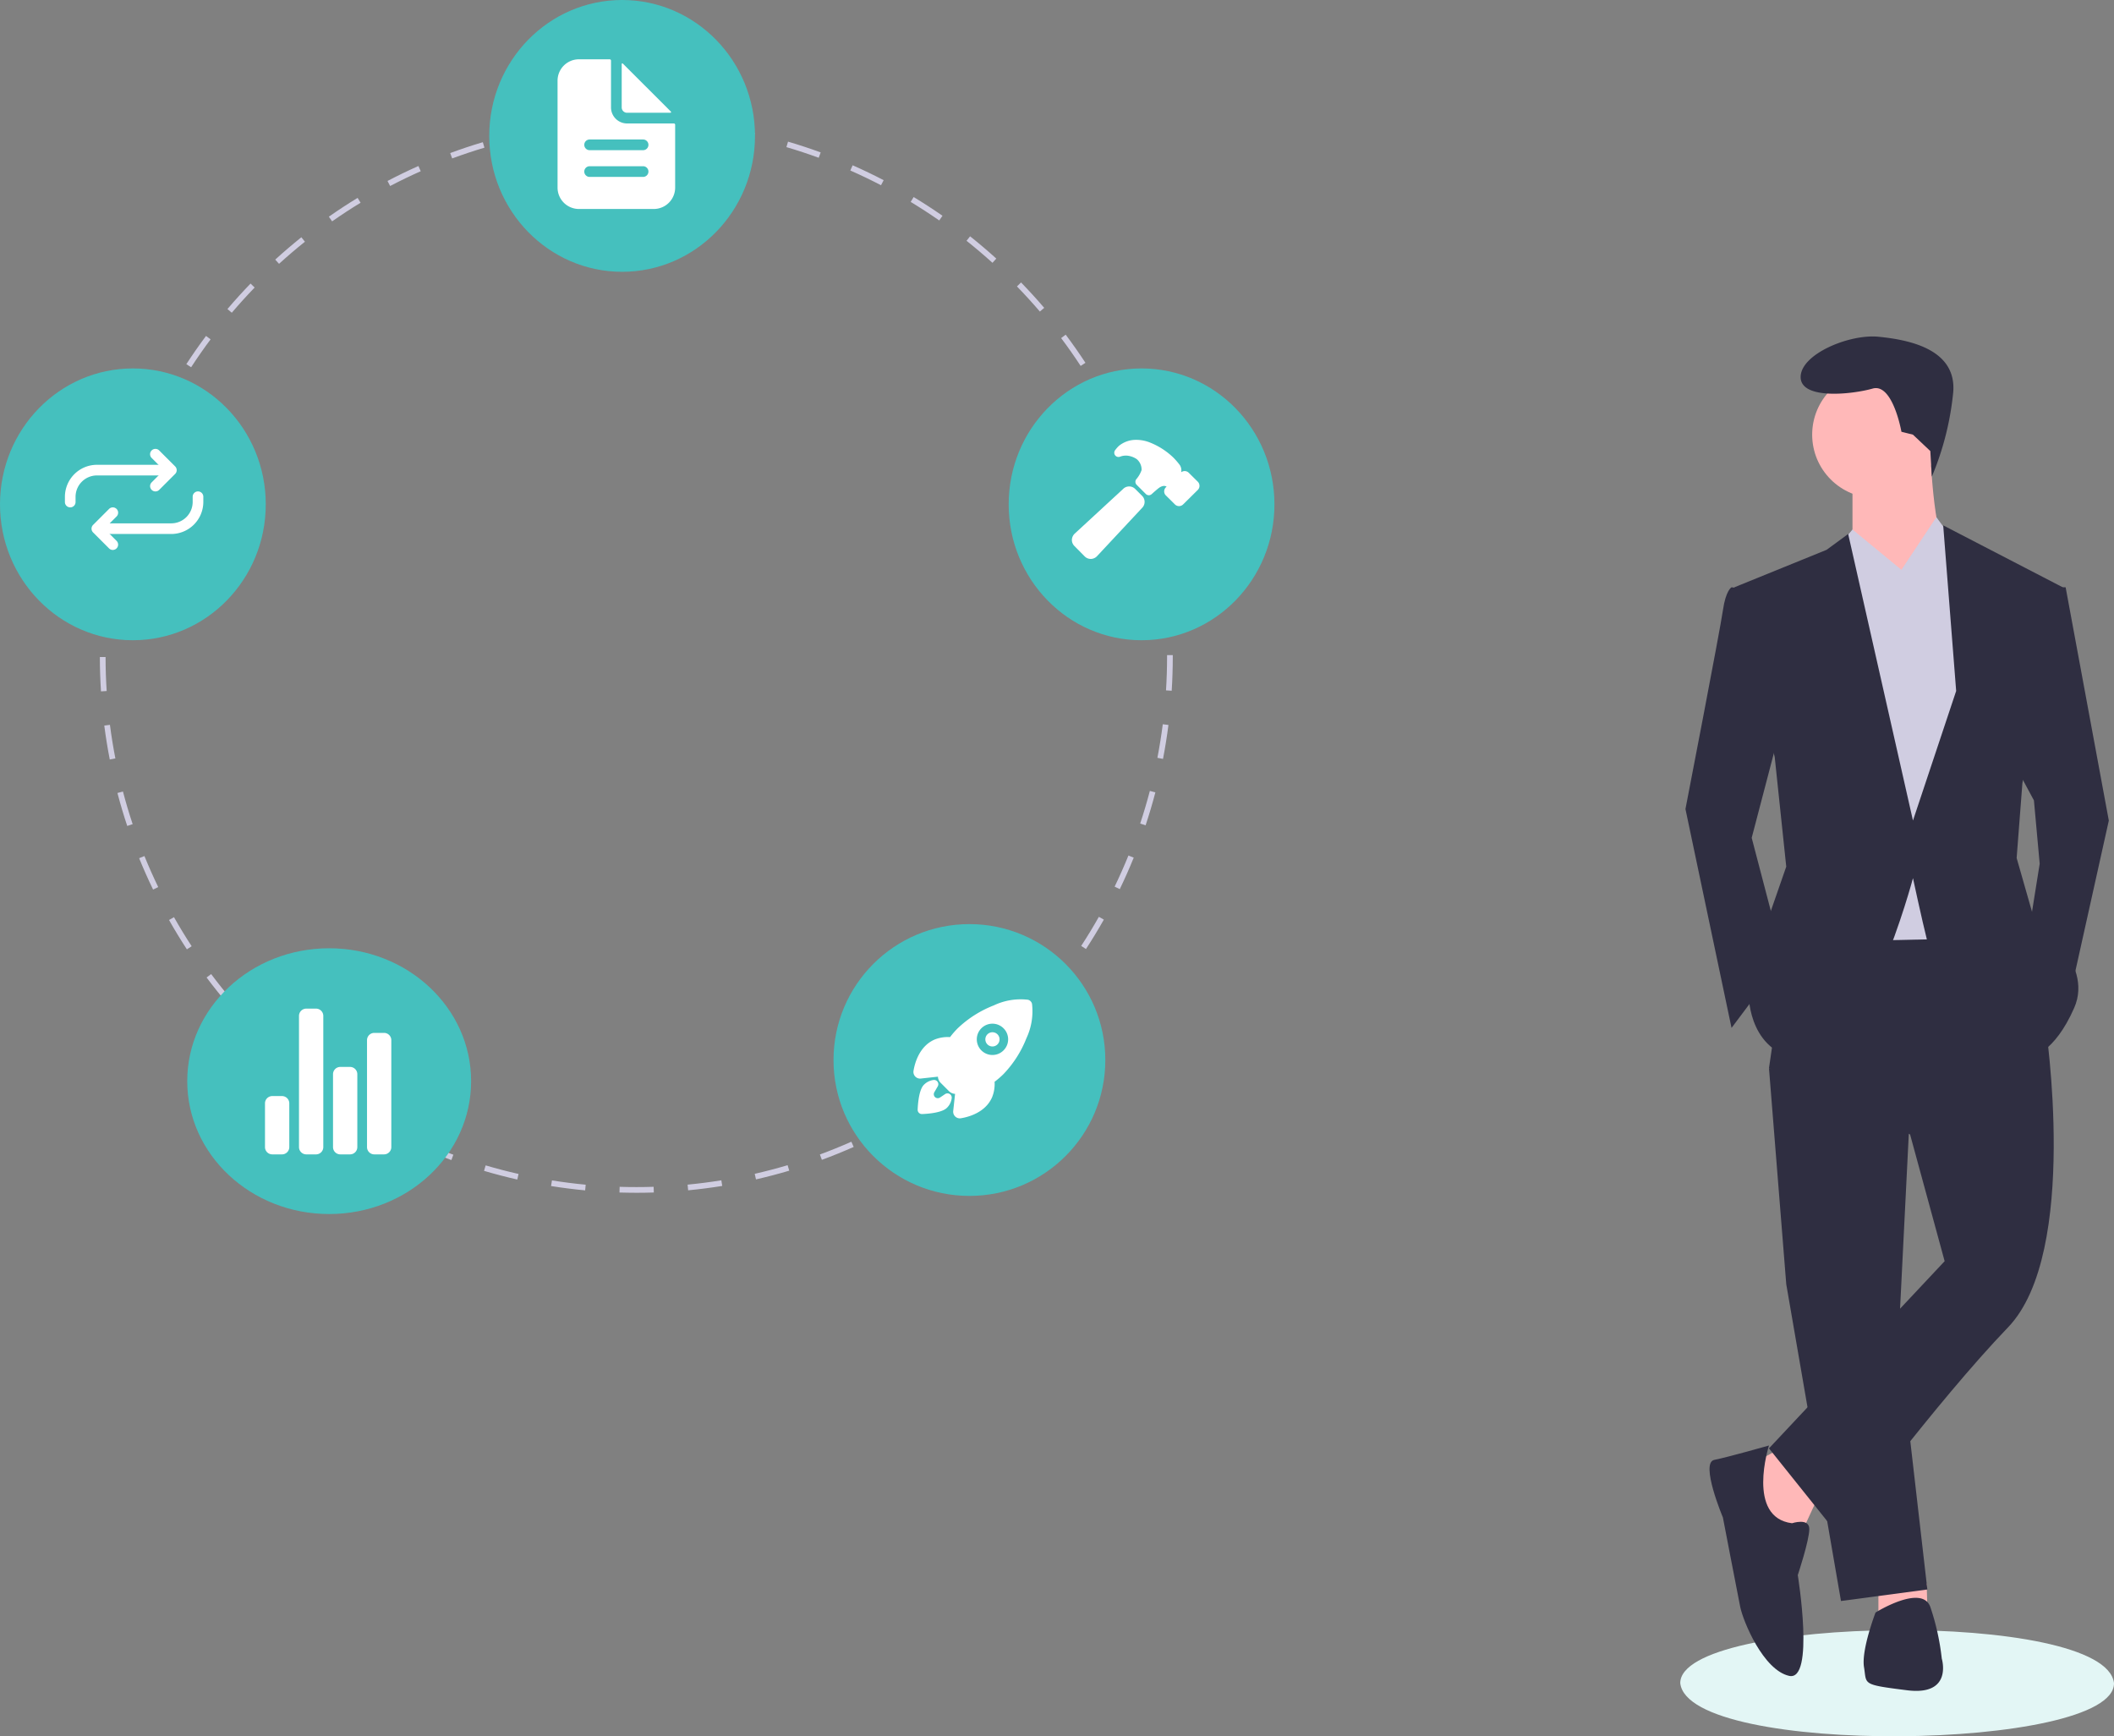 <svg xmlns="http://www.w3.org/2000/svg" width="350" height="287.466" viewBox="0 0 350 287.466">
  <rect x="0" y="0" width="350" height="287.466" fill="#808080" stroke="none"/>
  <g id="Group_13" data-name="Group 13" transform="translate(0 -0.017)">
    <path id="Path_71" data-name="Path 71" d="M890.231,725.817c.107,11.2-70.466,12.226-71.81,0C818.314,714.62,888.886,713.593,890.231,725.817Z" transform="translate(-540.231 -447.123)" fill="#e3f6f5"/>
    <path id="Path_72" data-name="Path 72" d="M618.109,507.569l-5.245,2.861L616.2,521.4l5.245.477,2.861-6.2Z" transform="translate(-323.325 -267.753)" fill="#ffb8b8"/>
    <path id="Path_73" data-name="Path 73" d="M658.28,553.994v5.245l8.106-.477-.113-4.319Z" transform="translate(-347.285 -292.245)" fill="#ffb8b8"/>
    <path id="Path_74" data-name="Path 74" d="M619.929,374.348l2.861,35.761,9.059,52.448,14.3-1.907-4.768-41.482,1.907-38.144Z" transform="translate(-327.052 -197.471)" fill="#2f2e41"/>
    <path id="Path_75" data-name="Path 75" d="M887.653,463.6l-34.33.477L849.508,490.3l23.363,10.966,5.722,20.979-29.085,30.992,11.443,14.3s16.211-21.933,28.131-34.33,6.2-50.065,6.2-50.065Z" transform="translate(-556.632 -313.421)" fill="#2f2e41"/>
    <circle id="Ellipse_12" data-name="Ellipse 12" cx="10.49" cy="10.49" r="10.49" transform="translate(300.029 61.491)" fill="#ffb8b8"/>
    <path id="Path_76" data-name="Path 76" d="M878.777,307.9v10.49l7.152,11.443s10.966-8.106,8.582-10.013-2.861-16.688-2.861-16.688Z" transform="translate(-572.073 -228.763)" fill="#ffb8b8"/>
    <path id="Path_77" data-name="Path 77" d="M641.21,183.313l-7.152,8.582,2.861,59.6,22.41-.477,3.815-51.971L658.375,185.7l-3.271-4.45-5.789,8.741Z" transform="translate(-334.506 -95.598)" fill="#d0cde1"/>
    <path id="Path_78" data-name="Path 78" d="M836.452,373.028l-5.245,20.026,5.245,20.026-8.582,11.443-7.629-36.237s5.722-29.562,6.2-32.9,1.43-3.814,1.43-3.814l3.814.477Z" transform="translate(-541.191 -254.321)" fill="#2f2e41"/>
    <path id="Path_79" data-name="Path 79" d="M705.714,234.889l3.338,6.2.954,10.489L708.1,263.5l6.675,10.967,6.675-30.039L714.3,205.8h-2.861Z" transform="translate(-372.309 -108.553)" fill="#2f2e41"/>
    <path id="Path_80" data-name="Path 80" d="M838.517,652.327s-6.675,1.907-9.059,2.384,1.431,9.536,1.431,9.536,2.384,12.4,2.861,14.781,3.814,10.49,8.106,11.443,1.43-16.688,1.43-16.688,1.907-5.722,1.907-7.629-2.861-.954-2.861-.954C834.7,664.247,838.517,652.327,838.517,652.327Z" transform="translate(-545.64 -412.988)" fill="#2f2e41"/>
    <path id="Path_81" data-name="Path 81" d="M882.744,717.206c.477,2.861-.477,2.861,7.152,3.814s5.722-5.245,5.722-5.245a40.066,40.066,0,0,0-1.907-8.582c-1.43-3.814-9.059.954-9.059.954S882.267,714.345,882.744,717.206Z" transform="translate(-574.132 -441.153)" fill="#2f2e41"/>
    <path id="Path_82" data-name="Path 82" d="M882.079,282.645l.249,4.24a48,48,0,0,0,3.554-14.109c.477-7.152-7.629-8.582-12.4-9.059s-12.874,2.861-12.874,6.675,8.582,2.861,11.92,1.907,4.768,7.152,4.768,7.152l1.907.477Z" transform="translate(-562.489 -207.948)" fill="#2f2e41"/>
    <path id="Path_83" data-name="Path 83" d="M643.24,189l2.814-3.376,8.106,6.675-8.106,5.722Z" transform="translate(-339.35 -97.905)" fill="#d0cde1"/>
    <path id="Path_84" data-name="Path 84" d="M675.414,185.874l-3.338-4.291-5.722,8.582,7.152,5.245Z" transform="translate(-351.544 -95.775)" fill="#d0cde1"/>
    <path id="Path_85" data-name="Path 85" d="M844.073,368.256l1.907,18.119-3.814,10.966-2.384,10.49s0,10.013,9.536,10.49,17.642-30.039,17.642-30.039,1.43,6.675,2.384,10.49,17.165,19.072,17.165,19.072,3.814-.477,7.152-8.106-6.675-14.781-6.675-14.781l-2.861-10.013.954-12.4,6.675-32.423-19.788-10.251,2.146,27.416-7.152,21.456L856.232,331.3l-3.576,2.622-15.258,6.2Z" transform="translate(-550.243 -242.873)" fill="#2f2e41"/>
    <path id="Path_86" data-name="Path 86" d="M353.438,365.448c-.943-.007-1.9-.014-2.833-.043l.029-.944c.927.029,1.875.042,2.8.042s1.885-.015,2.829-.046l.03.944C355.343,365.432,354.381,365.448,353.438,365.448Zm-8.513-.4c-1.881-.178-3.781-.419-5.646-.717l.149-.933c1.845.294,3.725.533,5.586.71Zm17.051-.01-.09-.94c1.86-.178,3.74-.419,5.585-.717l.15.933c-1.865.3-3.765.544-5.645.724Zm-28.286-1.785c-1.842-.418-3.695-.9-5.508-1.437l.268-.906c1.793.53,3.627,1.008,5.449,1.421Zm39.519-.024-.21-.921c1.826-.417,3.659-.9,5.447-1.428l.269.906c-1.807.537-3.66,1.022-5.506,1.443Zm-50.43-3.2c-1.777-.653-3.555-1.372-5.285-2.137l.382-.864c1.711.757,3.47,1.468,5.228,2.114Zm61.338-.037-.327-.887c1.747-.644,3.5-1.355,5.21-2.113l.383.864c-1.728.767-3.5,1.486-5.267,2.136Zm-71.757-4.573c-1.672-.873-3.343-1.814-4.964-2.8l.49-.808c1.6.973,3.256,1.9,4.911,2.767Zm82.144-.035-.437-.837c1.651-.863,3.3-1.794,4.9-2.766l.491.807c-1.617.983-3.283,1.923-4.952,2.8Zm-91.88-5.871c-1.549-1.081-3.084-2.227-4.563-3.407l.589-.739c1.463,1.167,2.983,2.3,4.515,3.371Zm101.6-.034-.542-.774c1.532-1.071,3.049-2.2,4.509-3.371l.59.738c-1.475,1.178-3.009,2.324-4.557,3.406Zm-110.5-7.065c-1.4-1.271-2.777-2.6-4.091-3.958l.678-.658c1.3,1.341,2.663,2.658,4.048,3.917Zm119.386-.033-.636-.7c1.382-1.255,2.743-2.574,4.046-3.918l.678.657c-1.316,1.359-2.692,2.691-4.088,3.961ZM285.8,334.248c-1.226-1.438-2.421-2.933-3.553-4.444l.756-.567c1.12,1.5,2.3,2.975,3.516,4.4Zm135.225-.039-.719-.613c1.213-1.423,2.4-2.9,3.516-4.4l.757.566c-1.132,1.514-2.327,3.011-3.554,4.449Zm-142.04-9.067c-1.034-1.583-2.028-3.218-2.957-4.859l.823-.465c.918,1.624,1.9,3.241,2.925,4.807Zm148.857-.051-.792-.516c1.023-1.569,2.007-3.189,2.926-4.817l.823.464c-.929,1.645-1.924,3.283-2.958,4.868Zm-154.452-9.845c-.822-1.7-1.6-3.448-2.308-5.195l.875-.355c.7,1.727,1.471,3.457,2.284,5.139Zm160.048-.074-.851-.411c.813-1.685,1.582-3.419,2.285-5.154l.876.354c-.711,1.755-1.487,3.508-2.309,5.211ZM269.111,304.712c-.6-1.795-1.144-3.63-1.623-5.457l.914-.24c.474,1.806,1.014,3.623,1.606,5.4Zm168.607-.1-.9-.3c.588-1.773,1.126-3.59,1.6-5.4l.914.239c-.479,1.83-1.023,3.666-1.617,5.458Zm-171.5-10.9c-.361-1.854-.666-3.744-.908-5.618l.937-.121c.239,1.855.541,3.725.9,5.559Zm174.376-.1-.927-.179c.354-1.833.655-3.7.891-5.56l.938.12c-.24,1.876-.543,3.766-.9,5.619Zm-175.83-11.179c-.121-1.883-.184-3.8-.186-5.69h.945c0,1.872.064,3.766.184,5.63Zm177.271-.106-.943-.06c.118-1.862.177-3.755.177-5.628v-.207h.945v.2c0,1.9-.06,3.809-.179,5.691ZM265.7,271.1l-.943-.058c.117-1.887.3-3.793.533-5.666l.938.118C265.989,267.352,265.812,269.238,265.7,271.1Zm175.385-.31c-.123-1.868-.307-3.753-.547-5.6l.937-.122c.243,1.871.43,3.776.554,5.664ZM267.108,259.938l-.928-.179c.356-1.854.779-3.722,1.254-5.552l.914.238C267.878,256.255,267.461,258.1,267.108,259.938Zm172.52-.3c-.36-1.836-.784-3.682-1.26-5.488l.913-.241c.482,1.825.91,3.692,1.274,5.547ZM269.942,249.044l-.9-.3c.593-1.8,1.253-3.6,1.963-5.353l.876.354C271.182,245.486,270.528,247.268,269.942,249.044Zm166.815-.295c-.593-1.773-1.252-3.55-1.957-5.28l.875-.357c.713,1.749,1.379,3.545,1.978,5.337ZM274.162,238.591l-.852-.41c.82-1.7,1.706-3.4,2.634-5.053l.824.464C275.85,235.223,274.973,236.9,274.162,238.591Zm158.347-.258c-.814-1.678-1.694-3.353-2.616-4.98l.822-.466c.932,1.644,1.822,3.338,2.644,5.034Zm-152.821-9.562-.792-.515c1.031-1.584,2.126-3.156,3.257-4.672l.758.565C281.792,225.649,280.708,227.2,279.688,228.771Zm147.274-.222c-1.022-1.561-2.11-3.112-3.233-4.608l.756-.567c1.135,1.512,2.234,3.079,3.268,4.657Zm-140.54-8.806-.72-.612c1.224-1.44,2.51-2.859,3.824-4.218l.68.657C288.906,216.914,287.633,218.318,286.422,219.742Zm133.787-.195c-1.215-1.42-2.492-2.82-3.795-4.161l.677-.658c1.317,1.355,2.608,2.77,3.835,4.205Zm-125.962-7.9-.636-.7c1.4-1.274,2.854-2.517,4.327-3.7l.591.738c-1.457,1.166-2.9,2.4-4.282,3.656Zm118.114-.171c-1.385-1.254-2.83-2.481-4.294-3.646l.589-.74c1.48,1.178,2.94,2.417,4.34,3.685Zm-109.328-6.862-.542-.774c1.546-1.083,3.148-2.131,4.761-3.114l.492.807C306.148,202.5,304.563,203.541,303.033,204.613Zm100.515-.15c-1.538-1.071-3.128-2.1-4.726-3.07l.489-.808c1.615.977,3.222,2.021,4.776,3.1Zm-90.908-5.7-.439-.837c1.67-.876,3.392-1.71,5.117-2.478l.384.863C316,197.069,314.292,197.893,312.64,198.76Zm81.269-.13c-1.659-.864-3.369-1.685-5.082-2.44l.382-.865c1.731.764,3.46,1.594,5.137,2.467Zm-71-4.441-.328-.886c1.772-.655,3.588-1.262,5.4-1.8l.27.906c-1.792.534-3.589,1.134-5.341,1.782Zm60.685-.107c-1.756-.642-3.555-1.236-5.348-1.763l.267-.907c1.812.533,3.631,1.133,5.406,1.783Zm-49.9-3.108-.211-.921c1.838-.421,3.718-.788,5.586-1.092l.151.933C337.374,190.194,335.515,190.557,333.7,190.974Zm39.1-.069c-1.822-.411-3.683-.767-5.53-1.06l.148-.933c1.868.3,3.748.657,5.59,1.072Zm-27.989-1.734-.091-.94c1.876-.182,3.787-.306,5.679-.369l.031.944c-1.873.062-3.763.185-5.619.365Zm16.872-.029c-1.859-.174-3.75-.29-5.62-.346l.028-.944c1.89.056,3.8.174,5.68.349Z" transform="translate(-248.045 -167.948)" fill="#d0cde1"/>
    <ellipse id="Ellipse_13" data-name="Ellipse 13" cx="22" cy="22.5" rx="22" ry="22.5" transform="translate(81 0.017)" fill="#45c0be"/>
    <ellipse id="Ellipse_14" data-name="Ellipse 14" cx="22" cy="22.5" rx="22" ry="22.5" transform="translate(167 61.017)" fill="#45c0be"/>
    <circle id="Ellipse_15" data-name="Ellipse 15" cx="22.5" cy="22.5" r="22.5" transform="translate(138 153.017)" fill="#45c0be"/>
    <ellipse id="Ellipse_16" data-name="Ellipse 16" cx="23.5" cy="22" rx="23.5" ry="22" transform="translate(31 157.017)" fill="#45c0be"/>
    <ellipse id="Ellipse_17" data-name="Ellipse 17" cx="22" cy="22.5" rx="22" ry="22.5" transform="translate(0 61.017)" fill="#45c0be"/>
    <path id="Path_87" data-name="Path 87" d="M444.223,177.159h-7.745a2.655,2.655,0,0,1-2.655-2.655v-7.745a.221.221,0,0,0-.221-.221h-5.089a3.541,3.541,0,0,0-3.541,3.541v17.7a3.541,3.541,0,0,0,3.541,3.541H440.9a3.541,3.541,0,0,0,3.541-3.541v-10.4A.221.221,0,0,0,444.223,177.159Zm-5.09,8.852h-8.852a.885.885,0,0,1,0-1.77h8.852a.885.885,0,1,1,0,1.77Zm0-4.426h-8.852a.885.885,0,0,1,0-1.77h8.852a.885.885,0,1,1,0,1.77Z" transform="translate(-332.661 -156.703)" fill="#fff"/>
    <path id="Path_88" data-name="Path 88" d="M455.6,175.954,447.642,168a.111.111,0,0,0-.189.078v7.181a.885.885,0,0,0,.885.885h7.181a.111.111,0,0,0,.078-.189Z" transform="translate(-344.522 -157.457)" fill="#fff"/>
    <path id="Path_89" data-name="Path 89" d="M576.065,507.508a1.177,1.177,0,1,0,.832.344A1.177,1.177,0,0,0,576.065,507.508Z" transform="translate(-411.752 -336.587)" fill="#fff"/>
    <path id="Path_90" data-name="Path 90" d="M569.315,496.659v0a.9.9,0,0,0-.667-.675,10.343,10.343,0,0,0-5.671.938,18.239,18.239,0,0,0-5.934,3.757,14.133,14.133,0,0,0-1.3,1.491,5.779,5.779,0,0,0-2.582.415c-2.546,1.12-3.273,3.987-3.466,5.165a1.1,1.1,0,0,0,1.2,1.279h.006l2.836-.31c0,.036.007.069.011.1a1.515,1.515,0,0,0,.436.914l1.384,1.385a1.511,1.511,0,0,0,.913.437l.095.01-.309,2.832v.006a1.1,1.1,0,0,0,.983,1.21q.051.005.1.006a1.123,1.123,0,0,0,.183-.015c1.184-.19,4.05-.909,5.167-3.468a5.829,5.829,0,0,0,.417-2.572,13.878,13.878,0,0,0,1.5-1.3,18.106,18.106,0,0,0,3.761-5.887A10.523,10.523,0,0,0,569.315,496.659Zm-4.72,7.71a2.591,2.591,0,1,1,0-3.664l0,0a2.57,2.57,0,0,1,.027,3.635Z" transform="translate(-398.451 -330.443)" fill="#fff"/>
    <path id="Path_91" data-name="Path 91" d="M556.19,526.456a.705.705,0,0,0-.485.118c-.282.193-.565.383-.85.569a.658.658,0,0,1-.926-.882l.536-.926a.705.705,0,0,0-.668-1.1,2.7,2.7,0,0,0-1.571.77c-.161.162-.652.653-.916,2.525a15.794,15.794,0,0,0-.142,1.621.705.705,0,0,0,.687.723h.036a15.838,15.838,0,0,0,1.622-.141c1.872-.265,2.364-.756,2.525-.917a2.667,2.667,0,0,0,.767-1.576.705.705,0,0,0-.614-.786Z" transform="translate(-399.238 -345.409)" fill="#fff"/>
    <path id="Path_92" data-name="Path 92" d="M325.261,539.528h-1.609a1.207,1.207,0,0,1-1.207-1.207v-7.24a1.207,1.207,0,0,1,1.207-1.207h1.609a1.207,1.207,0,0,1,1.207,1.207v7.24A1.207,1.207,0,0,1,325.261,539.528Z" transform="translate(-278.572 -348.387)" fill="#fff"/>
    <path id="Path_93" data-name="Path 93" d="M349.1,534.138h-1.609a1.207,1.207,0,0,1-1.207-1.207V520.866a1.207,1.207,0,0,1,1.207-1.207H349.1a1.207,1.207,0,0,1,1.207,1.207v12.066A1.207,1.207,0,0,1,349.1,534.138Z" transform="translate(-291.148 -342.997)" fill="#fff"/>
    <path id="Path_94" data-name="Path 94" d="M361.016,527.851h-1.609a1.207,1.207,0,0,1-1.207-1.207v-17.7a1.207,1.207,0,0,1,1.207-1.207h1.609a1.207,1.207,0,0,1,1.207,1.207v17.7A1.207,1.207,0,0,1,361.016,527.851Z" transform="translate(-297.436 -336.71)" fill="#fff"/>
    <path id="Path_95" data-name="Path 95" d="M337.179,523.359h-1.609a1.207,1.207,0,0,1-1.207-1.207V500.434a1.207,1.207,0,0,1,1.207-1.207h1.609a1.207,1.207,0,0,1,1.207,1.207v21.719a1.207,1.207,0,0,1-1.207,1.207Z" transform="translate(-284.86 -332.218)" fill="#fff"/>
    <path id="Path_96" data-name="Path 96" d="M616.845,317.791l-1.149-1.15a1.409,1.409,0,0,0-1.987-.005l-7.991,7.375a1.492,1.492,0,0,0-.5,1.015,1.414,1.414,0,0,0,.405,1.054l1.717,1.736,0,0a1.422,1.422,0,0,0,1,.415h.052a1.478,1.478,0,0,0,1.02-.492l7.427-7.955a1.409,1.409,0,0,0,.009-1.992Z" transform="translate(-427.752 -235.675)" fill="#fff"/>
    <path id="Path_97" data-name="Path 97" d="M633.928,306.85l-.014-.014-1.509-1.493a.945.945,0,0,0-.673-.276.964.964,0,0,0-.563.182c0-.019,0-.037,0-.054a1.61,1.61,0,0,0-.229-1.11,11.369,11.369,0,0,0-1.092-1.265l0,0a11.915,11.915,0,0,0-3.817-2.463,6.144,6.144,0,0,0-2.337-.46,4.453,4.453,0,0,0-2.85,1,5.28,5.28,0,0,0-.624.714.7.7,0,0,0,.821,1.071,3.281,3.281,0,0,1,.378-.116,2.8,2.8,0,0,1,.812-.051,3.415,3.415,0,0,1,1.571.576,2.263,2.263,0,0,1,.8,1.809,4.7,4.7,0,0,1-.88,1.518.7.7,0,0,0,.064.924l1.515,1.515a.7.7,0,0,0,.969.027c.428-.383,1.081-.959,1.309-1.1a1.641,1.641,0,0,1,.647-.255.844.844,0,0,1,.5.1.055.055,0,0,1-.014.042l-.08.076-.013.012a.947.947,0,0,0,0,1.34l0,0,1.508,1.493a.944.944,0,0,0,.673.275.955.955,0,0,0,.67-.273l2.443-2.413.025-.026A.963.963,0,0,0,633.928,306.85Z" transform="translate(-435.597 -227.057)" fill="#fff"/>
    <path id="Path_98" data-name="Path 98" d="M283.058,310.1a.881.881,0,0,1-.623-1.5l2.021-2.021-2.021-2.021a.881.881,0,0,1,1.246-1.246l2.644,2.644a.881.881,0,0,1,0,1.246l-2.644,2.644A.879.879,0,0,1,283.058,310.1Z" transform="translate(-257.328 -228.719)" fill="#fff"/>
    <path id="Path_99" data-name="Path 99" d="M253.209,315.691a.881.881,0,0,1-.881-.881v-.881a5.315,5.315,0,0,1,5.286-5.288h11.46a.881.881,0,1,1,0,1.763H257.616a3.547,3.547,0,0,0-3.525,3.528v.879a.881.881,0,0,1-.881.881Z" transform="translate(-241.581 -231.671)" fill="#fff"/>
    <path id="Path_100" data-name="Path 100" d="M265.181,330.616a.879.879,0,0,1-.623-.258l-2.644-2.644a.881.881,0,0,1,0-1.246l2.644-2.644a.881.881,0,0,1,1.246,1.246l-2.021,2.021,2.021,2.021a.881.881,0,0,1-.623,1.5Z" transform="translate(-246.502 -239.545)" fill="#fff"/>
    <path id="Path_101" data-name="Path 101" d="M264.4,325.019a.881.881,0,0,1,0-1.763H275.86a3.547,3.547,0,0,0,3.526-3.528v-.879a.881.881,0,1,1,1.763,0v.881a5.315,5.315,0,0,1-5.286,5.288Z" transform="translate(-247.486 -236.592)" fill="#fff"/>
  </g>
</svg>
